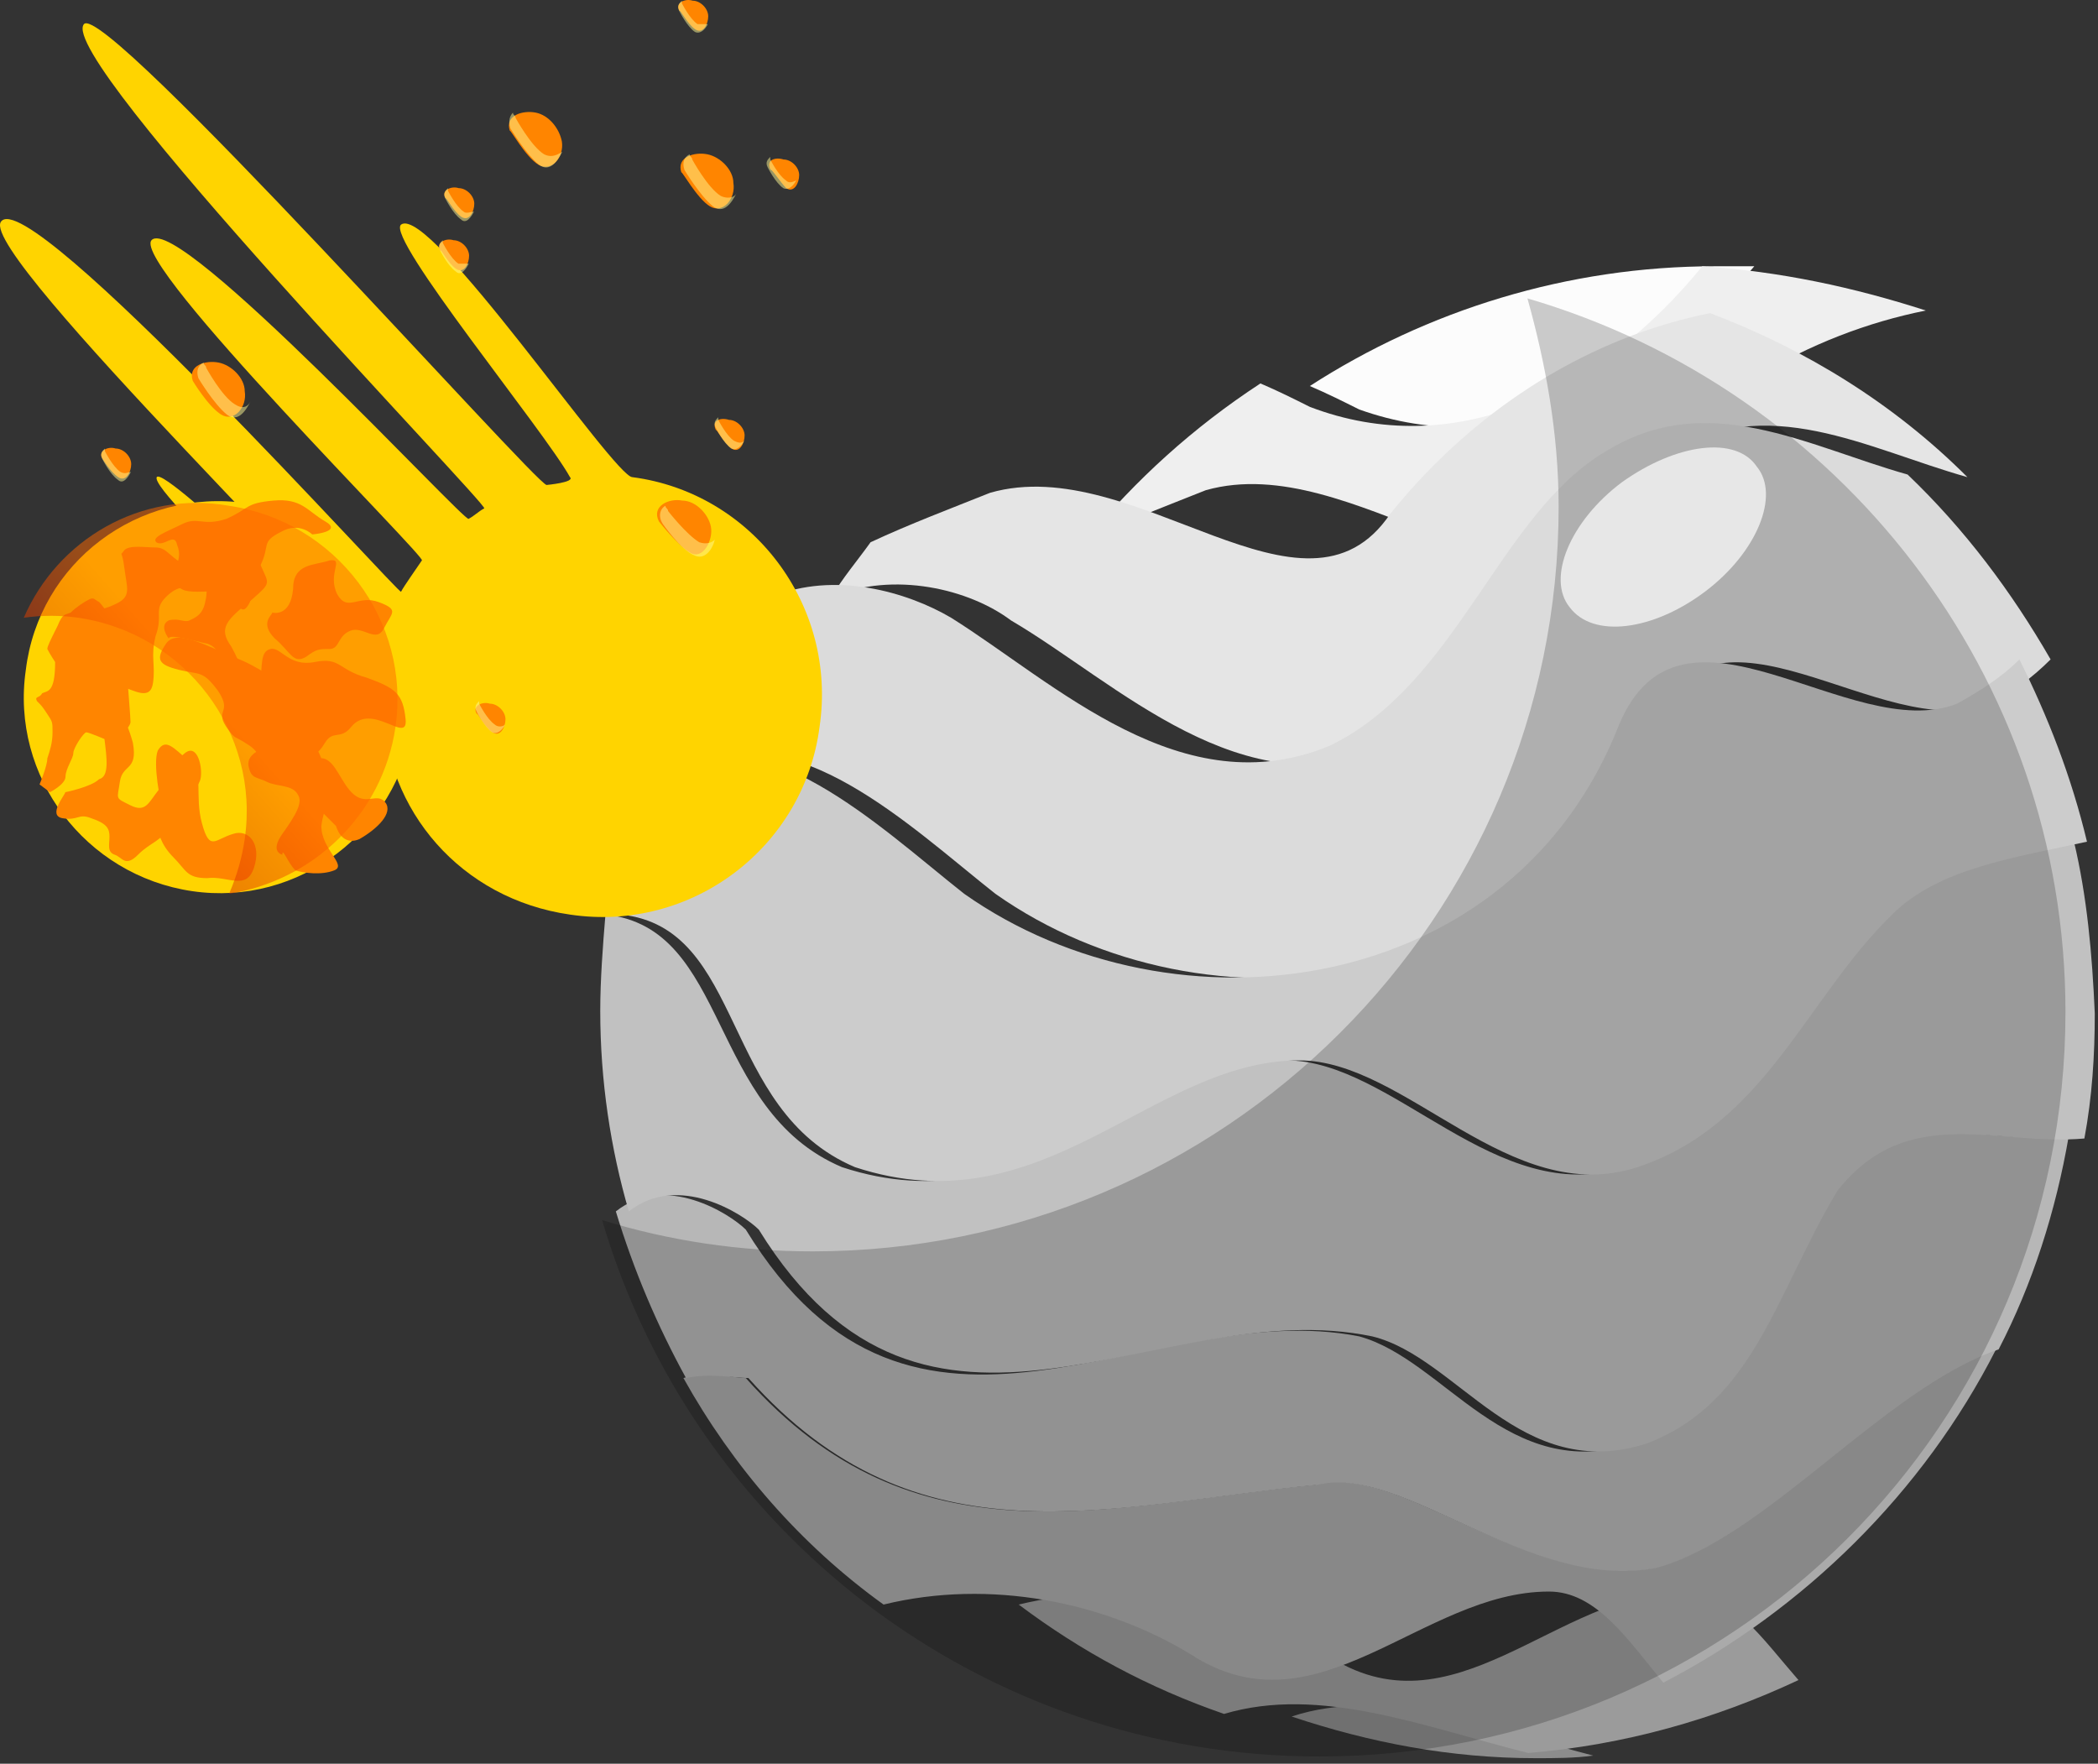 <svg width="590" height="496" viewBox="0 0 590 496" fill="none" xmlns="http://www.w3.org/2000/svg" xmlns:xlink="http://www.w3.org/1999/xlink">
<rect x="0" y="0" width="590" height="496" fill="#333333" stroke="none"/>
<path d="M493.341,74.877C489.686,74.877 486.031,74.877 482.376,74.877C440.713,74.877 401.242,87.325 368.349,108.559C373.466,110.756 377.852,112.952 382.237,115.149C423.17,129.793 463.372,110.756 493.341,74.877Z" transform="rotate(360 430.845 97.495)" fill="#FCFCFC"/>
<path d="M478.722,74.877C449.484,110.756 408.551,129.793 368.349,114.417C363.964,112.22 359.578,110.023 354.462,107.827C335.457,120.274 319.376,134.919 305.488,151.76C316.453,146.634 328.148,142.241 339.112,137.848C380.775,126.132 428.287,179.584 451.677,143.705C476.529,112.22 508.69,93.915 541.582,87.325C521.116,80.735 500.65,76.341 478.722,74.877Z" transform="rotate(360 423.536 115.584)" fill="#EFEFEF"/>
<path d="M480.914,88.057C448.022,94.647 415.86,113.684 391.008,144.437C366.887,180.316 319.376,126.864 278.443,138.58C267.479,142.973 255.784,147.366 244.82,152.492C241.165,157.617 236.779,162.743 233.856,167.868C251.398,160.546 272.596,165.672 284.291,174.458C314.259,192.031 349.344,227.91 391.008,210.337C426.824,192.764 438.52,145.169 468.488,127.596C496.996,110.023 524.772,126.132 553.278,134.186C532.812,113.684 507.96,98.308 480.914,88.057Z" transform="rotate(360 393.567 151.557)" fill="#E5E5E5"/>
<path d="M536.466,133.454C507.96,125.399 480.184,109.29 451.676,126.864C421.708,144.437 410.012,192.031 374.197,209.604C332.533,227.177 296.717,192.031 267.479,173.726C255.053,166.403 234.587,160.546 217.044,167.868C207.542,182.512 199.502,198.621 193.654,215.462C223.623,200.818 255.784,232.303 279.905,251.341C339.112,293.077 434.134,281.361 464.102,203.746C481.646,162.01 529.156,209.604 559.126,197.889C565.704,194.96 571.552,190.567 576.668,185.441C565.704,166.403 552.546,148.83 536.466,133.454Z" transform="rotate(360 385.161 197.029)" fill="#DBDBDB"/>
<path d="M363.233,482.721C385.161,490.043 407.82,494.437 431.941,494.437C437.058,494.437 442.905,494.437 448.022,493.705C419.515,486.382 389.547,473.935 363.233,482.721Z" transform="rotate(360 405.627 487.068)" fill="#8C8C8C"/>
<path d="M473.605,447.575C437.789,447.575 408.551,489.312 372.735,465.148C348.614,450.504 316.452,443.914 286.484,451.236C304.026,464.416 323.031,474.667 344.228,481.989C371.273,473.935 400.511,485.65 429.748,492.973C456.793,490.776 482.376,483.454 505.766,472.471C495.534,460.755 486.762,447.575 473.605,447.575Z" transform="rotate(360 396.125 470.274)" fill="#9B9B9B"/>
<path d="M561.318,379.479C528.426,390.462 495.534,433.663 464.834,440.985C429.018,446.842 393.202,410.964 369.811,417.554C310.605,423.412 257.246,440.985 209.735,387.533C206.08,387.533 198.771,385.336 192.192,387.533C206.08,412.428 225.085,434.395 248.475,451.236C278.443,443.914 310.605,450.504 334.726,465.148C370.542,488.579 399.78,447.575 435.596,447.575C448.752,447.575 457.524,460.755 467.758,473.202C507.228,452.7 540.852,419.751 561.318,379.479Z" transform="rotate(360 376.755 426.34)" fill="#AAAAAA"/>
<path d="M513.076,334.814C495.534,364.835 488.956,394.123 459.718,405.839C423.902,417.554 406.358,382.408 382.238,375.818C323.031,364.103 257.246,423.412 209.735,345.797C205.349,341.404 187.076,329.688 173.188,340.672C178.304,357.513 184.883,372.889 192.923,387.533C199.502,386.069 206.811,387.533 210.466,387.533C257.977,440.985 311.336,423.412 370.542,417.554C394.664,411.697 429.748,447.575 465.564,440.985C496.264,432.931 529.888,390.462 562.05,379.479C571.552,361.174 578.13,340.672 581.784,319.437C557.664,322.366 533.542,309.186 513.076,334.814Z" transform="rotate(360 377.486 380.195)" fill="#B7B7B7"/>
<path d="M583.246,236.696C563.51,241.09 541.582,244.018 528.426,257.198C504.304,280.629 492.61,316.508 456.794,328.223C420.978,339.939 391.74,298.202 361.771,298.202C320.107,298.202 290.139,345.796 236.78,328.223C198.771,312.114 205.349,260.859 170.264,257.198C169.533,265.985 168.802,275.504 168.802,284.29C168.802,304.06 171.726,323.098 176.843,340.671C190.73,329.688 209.004,341.403 213.39,345.796C260.901,422.679 325.955,363.37 385.892,375.817C410.012,381.675 427.556,417.554 463.372,405.838C493.34,394.123 499.188,364.102 516.73,334.813C536.466,309.918 561.318,322.365 586.17,320.169C588.362,308.453 589.094,296.738 589.094,285.022C588.362,268.181 586.9,252.073 583.246,236.696Z" transform="rotate(360 378.948 322.435)" fill="#C1C1C1"/>
<path d="M240.434,328.224C293.793,345.797 323.761,298.203 365.425,298.203C395.393,298.203 424.631,339.939 460.447,328.224C496.263,316.508 507.959,280.63 532.079,257.199C545.237,244.019 567.165,241.09 586.901,236.697C582.515,218.391 575.937,201.55 567.895,185.441C562.779,190.567 556.931,194.228 550.353,197.889C520.385,209.605 472.873,162.01 455.331,203.747C425.363,280.63 330.34,293.077 271.134,251.341C247.012,232.303 214.851,200.818 184.882,215.462C180.497,228.642 176.842,242.554 174.649,257.199C209.734,260.86 202.425,312.115 240.434,328.224Z" transform="rotate(360 380.775 258.78)" fill="#CCCCCC"/>
<path d="M168.358,243.286C167.627,243.286 168.358,243.286 169.82,244.751C169.089,243.286 168.358,243.286 168.358,243.286Z" transform="rotate(360 168.945 244.018)" fill="#000000"/>
<g opacity="0.2">
<path d="M429.549,83.915C434.665,102.22 438.319,121.99 438.319,142.492C438.319,258.183 344.029,351.907 228.54,351.907C208.073,351.907 188.338,348.977 169.333,343.119C194.916,430.253 275.32,493.957 371.073,493.957C487.293,493.957 580.853,400.233 580.853,284.543C580.853,190.086 517.261,109.543 429.549,83.915Z" transform="rotate(360 375.094 288.936)" fill="url(#pf_0_1_1964)"/>
</g>
<g opacity="0.7">
<path d="M494.072,131.258C500.65,139.312 494.072,155.421 479.453,166.404C464.834,177.387 448.022,179.584 441.444,170.797C434.865,162.743 441.444,146.634 456.063,135.651C471.412,124.668 488.224,122.471 494.072,131.258Z" transform="rotate(360 467.758 151.028)" fill="#FFFFFF"/>
</g>
<path d="M177.838,134.186C211.462,138.579 235.582,170.065 230.466,204.479C226.08,238.161 194.65,262.325 160.295,257.199C129.596,252.805 108.398,227.911 107.667,198.621C107.667,197.889 41.883,138.579 44.075,134.186C46.268,130.525 106.936,190.567 106.936,189.102C106.936,187.638 106.936,188.37 106.936,186.906C107.667,181.048 -5.629,71.948 0.219,62.429C7.528,50.713 112.784,167.868 112.784,166.404C113.515,164.939 117.17,159.814 118.631,157.617C120.824,157.617 36.766,74.144 42.613,67.554C49.923,59.5 131.058,147.366 131.788,145.902C133.25,145.169 134.712,143.705 136.174,142.973C137.636,142.241 15.569,16.299 23.609,6.78C29.457,0.191 150.793,136.383 153.717,136.383C153.717,136.383 161.757,135.651 160.295,134.186C152.986,121.006 108.398,66.822 112.784,63.161C120.824,57.303 172.721,134.186 177.838,134.186Z" transform="rotate(360 115.575 132.217)" fill="#FFD400"/>
<path d="M69.394,141.509C99.362,145.902 120.56,173.726 116.174,203.747C111.789,233.768 84.013,255.002 54.044,250.609C24.075,246.215 2.878,218.391 7.264,188.37C10.918,158.35 38.694,137.115 69.394,141.509Z" transform="rotate(360 61.719 196.059)" fill="#FFD400"/>
<path d="M88.659,226.445L94.507,232.303C94.507,232.303 95.969,238.161 101.085,235.964C106.202,233.035 110.587,228.642 108.395,225.713C106.202,222.784 103.278,226.445 99.623,223.517C95.969,220.588 94.507,213.998 90.852,213.265C86.466,212.533 82.812,217.659 88.659,226.445Z" transform="rotate(360 97.3 224.827)" fill="#FF8500"/>
<path d="M79.405,240.357C79.405,240.357 75.751,239.625 79.405,234.499C83.06,229.374 85.253,225.713 83.791,223.516C82.329,220.587 77.944,221.319 75.02,219.855C72.096,218.391 70.634,219.123 69.903,215.462C69.172,211.801 74.289,210.336 77.213,208.872C80.136,207.407 85.984,202.282 90.37,213.265C94.755,224.248 91.101,225.713 90.37,232.303C90.37,238.892 97.679,243.286 94.024,244.75C90.37,246.215 85.253,245.482 83.06,244.75C80.867,242.554 79.405,238.16 79.405,240.357Z" transform="rotate(360 82.44 225.996)" fill="#FF8500"/>
<path d="M74.592,203.015C74.592,205.212 75.323,206.676 80.439,208.873C86.287,211.069 85.556,212.534 86.287,212.534C87.749,212.534 89.21,212.534 91.403,208.873C93.596,205.212 95.789,208.14 98.713,204.479C104.56,197.157 114.793,209.605 114.062,202.283C113.332,194.961 111.139,193.496 103.098,190.567C95.058,188.371 95.789,184.71 88.479,186.174C81.17,187.638 78.977,181.781 76.053,182.513C73.13,183.245 73.861,186.906 73.13,192.032C72.399,197.157 75.323,201.55 74.592,203.015Z" transform="rotate(360 93.555 197.491)" fill="#FF8500"/>
<path d="M44.378,232.304C44.378,233.768 45.109,237.429 48.764,241.09C52.418,244.751 52.418,246.948 58.266,246.948C64.113,246.216 69.23,250.609 71.423,244.019C73.616,237.429 69.961,233.036 65.575,234.5C60.459,235.965 58.997,239.626 56.804,231.571C54.611,223.517 57.535,217.659 53.149,213.998C48.764,210.337 46.571,207.408 44.378,211.069C42.916,214.73 45.109,225.713 45.84,227.91C46.571,229.375 44.378,230.839 44.378,232.304Z" transform="rotate(360 57.982 228.549)" fill="#FF8500"/>
<path d="M64.204,205.211C66.397,208.14 65.666,206.675 70.052,209.604C74.437,212.533 72.975,216.194 76.63,217.658C80.285,219.123 86.132,221.319 86.863,214.73C87.594,208.872 89.787,201.55 83.939,196.424C78.092,191.299 72.975,187.638 65.666,184.709C58.356,181.78 49.585,176.654 46.661,181.048C43.738,185.441 44.469,186.905 50.316,188.37C56.164,189.834 56.895,188.37 61.28,194.228C65.666,200.817 59.818,199.353 64.204,205.211Z" transform="rotate(360 66.434 199.28)" fill="#FF8500"/>
<path d="M76.572,172.261C76.572,172.993 72.917,175.19 77.303,179.584C81.688,183.245 82.419,186.906 86.074,184.709C88.998,182.512 89.729,182.512 92.653,182.512C95.576,182.512 94.845,178.851 98.5,177.387C102.155,175.922 105.81,181.048 108.002,176.655C110.195,172.261 112.388,171.529 106.54,169.332C100.693,167.136 97.769,172.261 94.845,167.136C91.922,161.278 97.038,156.885 92.653,157.617C88.267,159.081 82.419,158.349 82.419,165.671C81.688,173.726 76.572,172.261 76.572,172.261Z" transform="rotate(360 92.718 171.455)" fill="#FF8500"/>
<path d="M49.073,163.475C50.535,165.672 51.266,166.404 55.651,166.404C60.037,166.404 62.23,165.672 64.423,167.868C67.346,170.065 68.077,173.726 70.27,169.333C71.732,165.672 70.27,164.939 73.194,159.082C76.118,153.224 73.194,152.492 79.041,149.563C84.158,146.634 87.813,150.295 87.813,150.295C87.813,150.295 96.584,149.563 91.467,146.634C86.351,143.705 84.889,140.044 76.849,140.776C68.808,141.509 70.27,142.973 63.692,145.902C57.113,148.099 55.651,145.17 51.266,147.366C46.88,149.563 42.494,151.027 43.956,152.492C46.149,153.956 49.073,149.563 49.804,153.224C51.996,158.35 46.88,161.278 49.073,163.475Z" transform="rotate(360 68.37 156.038)" fill="#FF8500"/>
<path d="M47.467,179.584C47.467,179.584 44.543,175.923 47.467,174.458C50.39,173.726 51.852,175.19 53.314,174.458C54.776,173.726 56.969,172.994 57.7,169.333C58.431,166.404 57.7,165.672 59.162,162.011C60.623,157.617 58.431,154.688 62.816,153.956C67.202,153.224 67.933,144.437 71.588,154.688C75.242,164.939 77.435,162.743 70.857,168.601C63.547,174.458 61.354,176.655 65.009,181.78C67.933,186.906 69.395,192.031 65.009,188.37C60.623,184.709 62.085,182.513 58.431,181.048C54.776,180.316 47.467,178.119 47.467,179.584Z" transform="rotate(360 60.623 169.682)" fill="#FF8500"/>
<path d="M18.359,222.784C18.359,223.516 13.243,229.374 17.629,230.106C22.014,230.839 22.014,228.642 25.669,230.106C30.055,231.571 30.786,233.035 30.786,235.232C30.786,237.428 30.055,239.625 32.247,240.357C34.44,241.09 35.171,244.018 38.826,240.357C42.481,236.696 45.404,236.696 47.597,232.303C49.79,227.91 55.638,222.052 56.369,219.123C57.1,216.194 55.638,208.872 51.983,211.801C48.328,214.73 47.597,218.391 44.673,222.052C41.75,225.713 41.019,228.642 36.633,226.445C32.247,224.249 32.978,224.981 33.709,219.855C34.44,214.73 38.826,216.927 37.364,208.872C35.171,200.818 32.247,197.889 30.786,198.621C30.055,199.353 28.593,202.282 29.324,207.408C30.055,213.265 30.786,218.391 27.862,219.123C25.669,221.32 18.359,222.784 18.359,222.784Z" transform="rotate(360 36.202 220.336)" fill="#FF8500"/>
<path d="M31.335,187.638C31.335,188.371 29.142,191.299 33.527,192.764C37.913,194.228 42.299,197.157 43.03,192.032C43.761,186.906 42.299,184.71 43.761,178.852C45.954,172.994 43.03,171.53 46.684,167.869C50.339,164.208 52.532,165.672 53.994,164.208C55.456,162.743 55.456,160.546 51.07,158.35C47.415,156.153 46.684,153.956 43.761,153.956C40.837,153.956 36.451,153.224 34.989,154.689C33.527,156.885 34.258,153.956 34.989,159.814C35.72,165.672 37.182,167.869 32.066,170.065C27.68,172.262 24.025,170.797 24.756,175.923C25.487,181.048 27.68,181.781 28.411,182.513C29.873,183.245 31.335,187.638 31.335,187.638Z" transform="rotate(360 39.765 174.353)" fill="#FF8500"/>
<path d="M11.118,220.587L14.042,222.784C14.042,222.784 18.427,220.587 18.427,218.391C18.427,216.194 20.62,213.265 20.62,211.801C20.62,210.336 23.544,205.943 24.275,205.943C25.006,205.943 30.122,208.14 30.122,208.14C30.122,208.14 32.315,211.801 33.046,208.872C33.777,206.675 36.701,204.479 36.701,203.014C36.701,201.55 35.97,193.495 35.97,192.031C35.97,190.567 35.239,183.244 34.508,181.048C33.777,178.851 31.584,174.458 30.853,172.993C30.122,172.261 28.661,170.065 27.93,169.332C26.468,168.6 26.468,167.868 25.006,168.6C23.544,169.332 21.351,170.797 19.889,172.261C18.427,172.993 17.696,172.261 16.235,175.922C14.042,180.316 13.311,181.78 13.311,182.512C14.042,183.977 15.504,186.173 15.504,186.173C15.504,194.96 13.311,194.228 11.849,194.96C11.118,196.424 9.656,195.692 10.387,197.157C11.849,198.621 11.849,198.621 13.311,200.818C14.773,203.014 14.773,203.014 14.773,205.943C14.773,208.872 14.042,211.069 13.311,213.265C13.311,215.462 11.118,220.587 11.118,220.587Z" transform="rotate(360 23.444 195.541)" fill="#FF8500"/>
<path d="M199.664,58.036C203.318,60.233 206.973,55.839 206.242,51.446C206.242,47.785 202.587,44.124 198.933,43.392C195.278,42.659 190.161,44.124 191.623,48.517C191.623,47.785 196.009,55.839 199.664,58.036Z" transform="rotate(360 198.852 50.916)" fill="#FF8500"/>
<g opacity="0.5">
<path d="M202.712,55.107C199.057,52.91 194.671,44.856 194.671,44.856C194.671,44.124 193.94,44.124 193.94,43.392C192.479,44.124 191.748,45.588 192.479,47.785C192.479,47.785 196.864,55.107 200.519,58.036C203.443,60.233 205.636,57.304 207.097,54.375C206.366,55.839 204.174,55.839 202.712,55.107Z" transform="rotate(360 199.645 51.097)" fill="#FFFA94"/>
</g>
<path d="M62.246,116.612C65.901,118.809 69.556,114.416 68.825,110.022C68.825,106.361 65.17,102.7 61.515,101.968C57.86,101.236 52.744,102.7 54.206,107.093C54.206,107.093 58.591,114.416 62.246,116.612Z" transform="rotate(360 61.434 109.492)" fill="#FF8500"/>
<g opacity="0.5">
<path d="M66.026,113.684C62.371,111.488 57.986,103.433 57.986,103.433C57.986,102.701 57.255,102.701 57.255,101.969C55.793,102.701 55.062,104.165 55.793,106.362C55.793,106.362 60.179,113.684 63.833,116.613C66.757,118.81 68.95,115.881 70.412,112.952C69.681,114.416 68.219,115.149 66.026,113.684Z" transform="rotate(360 62.959 109.674)" fill="#FFFA94"/>
</g>
<path d="M194.069,155.421C197.724,157.617 200.648,151.76 199.917,148.099C199.186,144.438 195.531,140.776 191.877,140.776C188.222,140.044 183.105,142.241 185.298,146.634C185.298,146.634 190.415,153.224 194.069,155.421Z" transform="rotate(360 192.4 148.269)" fill="#FF8500"/>
<g opacity="0.5">
<path d="M196.644,152.492C192.989,150.296 187.872,143.706 187.872,143.706C187.872,142.973 187.142,142.973 187.142,142.241C185.68,142.973 184.949,145.17 186.411,147.367C186.411,147.367 191.527,154.689 195.182,156.153C198.106,157.618 200.298,154.689 201.029,151.76C200.298,152.492 198.837,153.224 196.644,152.492Z" transform="rotate(360 193.322 149.392)" fill="#FFFA94"/>
</g>
<path d="M151.421,46.32C155.076,48.517 158.73,44.124 157.999,39.73C157.268,36.069 154.345,32.408 150.69,31.676C147.035,30.944 141.919,32.408 143.381,36.801C143.381,36.069 147.766,44.124 151.421,46.32Z" transform="rotate(360 150.609 39.2)" fill="#FF8500"/>
<g opacity="0.5">
<path d="M153.025,43.391C149.37,41.195 144.985,33.14 144.985,33.14C144.985,32.408 144.254,32.408 144.254,31.676C143.523,32.408 142.792,33.872 143.523,36.069C143.523,36.069 147.908,43.391 151.563,46.32C154.487,48.517 156.68,45.588 158.141,42.659C155.949,44.123 154.487,44.123 153.025,43.391Z" transform="rotate(360 150.681 39.381)" fill="#FFFA94"/>
</g>
<path d="M129.725,60.965C131.917,62.429 133.379,59.5 133.379,57.303C133.379,55.107 131.186,52.91 128.994,52.91C126.801,52.178 123.877,53.642 125.339,55.839C125.339,55.107 127.532,59.5 129.725,60.965Z" transform="rotate(360 129.162 57.039)" fill="#FF8500"/>
<g opacity="0.5">
<path d="M130.365,59.5C128.172,58.036 125.979,53.642 125.979,53.642L125.979,52.91C125.248,53.642 124.517,54.375 125.248,55.839C125.248,55.839 127.441,60.232 129.634,61.697C131.096,63.161 132.558,60.965 133.289,59.5C132.558,59.5 131.096,60.232 130.365,59.5Z" transform="rotate(360 129.117 57.545)" fill="#FFFA94"/>
</g>
<path d="M195.51,8.245C197.703,9.709 199.165,6.78 199.165,4.584C199.165,2.387 196.972,0.19 194.779,0.19C192.586,-0.542 189.663,0.923 191.124,3.119C191.124,2.387 193.317,6.78 195.51,8.245Z" transform="rotate(360 194.948 4.32)" fill="#FF8500"/>
<g opacity="0.5">
<path d="M196.15,6.78C193.957,5.316 191.764,0.923 191.764,0.923L191.764,0.19C191.033,0.923 190.302,1.655 191.033,3.119C191.033,3.119 193.226,7.513 195.419,8.977C196.881,9.709 198.343,8.245 199.074,6.78C198.343,6.78 196.881,6.78 196.15,6.78Z" transform="rotate(360 194.902 4.681)" fill="#FFFA94"/>
</g>
<path d="M128.263,75.609C130.456,77.074 131.918,74.145 131.918,71.948C131.918,69.751 129.725,67.555 127.532,67.555C125.339,66.823 122.416,68.287 123.878,70.484C123.878,69.751 126.07,74.145 128.263,75.609Z" transform="rotate(360 127.701 71.684)" fill="#FF8500"/>
<g opacity="0.5">
<path d="M128.903,74.145C126.71,72.68 124.517,68.287 124.517,68.287L124.517,67.555C123.786,68.287 123.055,69.019 123.786,70.484C123.786,70.484 125.979,74.877 128.172,76.341C129.634,77.806 131.096,75.609 131.827,74.145C130.365,74.145 129.634,74.145 128.903,74.145Z" transform="rotate(360 127.655 72.189)" fill="#FFFA94"/>
</g>
<path d="M221.093,52.91C223.285,54.375 224.747,51.446 224.747,49.249C224.747,47.053 222.554,44.856 220.362,44.856C218.169,44.124 215.245,44.856 216.707,47.785C216.707,47.053 219.631,51.446 221.093,52.91Z" transform="rotate(360 220.53 48.948)" fill="#FF8500"/>
<g opacity="0.5">
<path d="M221.002,50.713C218.809,49.249 216.616,44.855 216.616,44.855L216.616,44.123C215.886,44.855 215.155,45.587 215.886,47.052C215.886,47.052 218.078,51.445 220.271,52.91C221.733,53.642 223.195,52.177 223.926,50.713C222.464,51.445 221.733,51.445 221.002,50.713Z" transform="rotate(360 219.754 48.614)" fill="#FFFA94"/>
</g>
<path d="M205.743,126.132C207.936,127.596 209.397,124.668 209.397,122.471C209.397,120.274 207.205,118.078 205.012,118.078C202.819,117.345 199.895,118.078 201.357,121.006C201.357,120.274 203.55,124.668 205.743,126.132Z" transform="rotate(360 205.181 122.17)" fill="#FF8500"/>
<g opacity="0.5">
<path d="M206.383,123.935C204.19,122.47 201.997,118.077 201.997,118.077L201.997,117.345C201.266,118.077 200.535,118.809 201.266,120.274C201.266,120.274 203.459,124.667 205.652,126.131C207.114,126.864 208.576,125.399 209.307,123.935C208.576,124.667 207.845,124.667 206.383,123.935Z" transform="rotate(360 205.135 121.835)" fill="#FFFA94"/>
</g>
<path d="M33.241,134.186C35.434,135.651 36.896,132.722 36.896,130.525C36.896,128.329 34.703,126.132 32.51,126.132C30.317,125.4 27.394,126.864 28.855,129.061C28.855,129.061 31.048,132.722 33.241,134.186Z" transform="rotate(360 32.679 130.261)" fill="#FF8500"/>
<g opacity="0.5">
<path d="M33.881,132.722C31.688,131.257 29.495,126.864 29.495,126.864L29.495,126.132C28.764,126.864 28.033,127.596 28.764,129.061C28.764,129.061 30.957,133.454 33.15,134.918C34.612,136.383 36.074,134.186 36.804,132.722C36.074,132.722 35.343,133.454 33.881,132.722Z" transform="rotate(360 32.633 130.767)" fill="#FFFA94"/>
</g>
<path d="M138.496,205.943C140.689,207.408 142.151,204.479 142.151,202.282C142.151,200.085 139.958,197.889 137.765,197.889C135.572,197.156 132.648,198.621 134.11,200.818C134.11,200.085 136.303,204.479 138.496,205.943Z" transform="rotate(360 137.934 202.018)" fill="#FF8500"/>
<g opacity="0.5">
<path d="M139.135,203.746C136.943,202.282 134.75,197.888 134.75,197.888L134.75,197.156C134.019,197.888 133.288,198.621 134.019,200.085C134.019,200.085 136.212,204.478 138.405,205.943C139.866,206.675 141.328,205.211 142.059,203.746C141.328,204.478 139.866,204.478 139.135,203.746Z" transform="rotate(360 137.888 201.647)" fill="#FFFA94"/>
</g>
<g opacity="0.5">
<path d="M6.689,173.725C11.806,172.993 16.922,172.993 22.039,173.725C52.007,178.119 73.205,205.943 68.819,235.964C68.088,241.089 66.626,246.215 64.433,251.34C87.824,247.679 107.559,229.374 111.214,204.478C115.599,174.458 94.402,146.633 64.433,142.24C39.581,137.847 16.191,151.759 6.689,173.725Z" transform="rotate(360 59.239 196.386)" fill="url(#pf_0_1_2025)"/>
</g>
<defs>
<linearGradient id="pf_0_1_1964" x1="494.987" y1="382.76" x2="140.249" y2="106.295" gradientUnits="userSpaceOnUse">
<stop stop-color="#000000"/>
<stop offset="0.569" stop-color="#000000"/>
<stop offset="0.606" stop-color="#000000"/>
<stop offset="1" stop-color="#404040"/>
</linearGradient>
<linearGradient id="pf_0_1_2025" x1="59.985" y1="197.708" x2="21.106" y2="232.049" gradientUnits="userSpaceOnUse">
<stop stop-color="#FF6700"/>
<stop offset="0.977" stop-color="#C61300"/>
</linearGradient>
</defs>
</svg>
